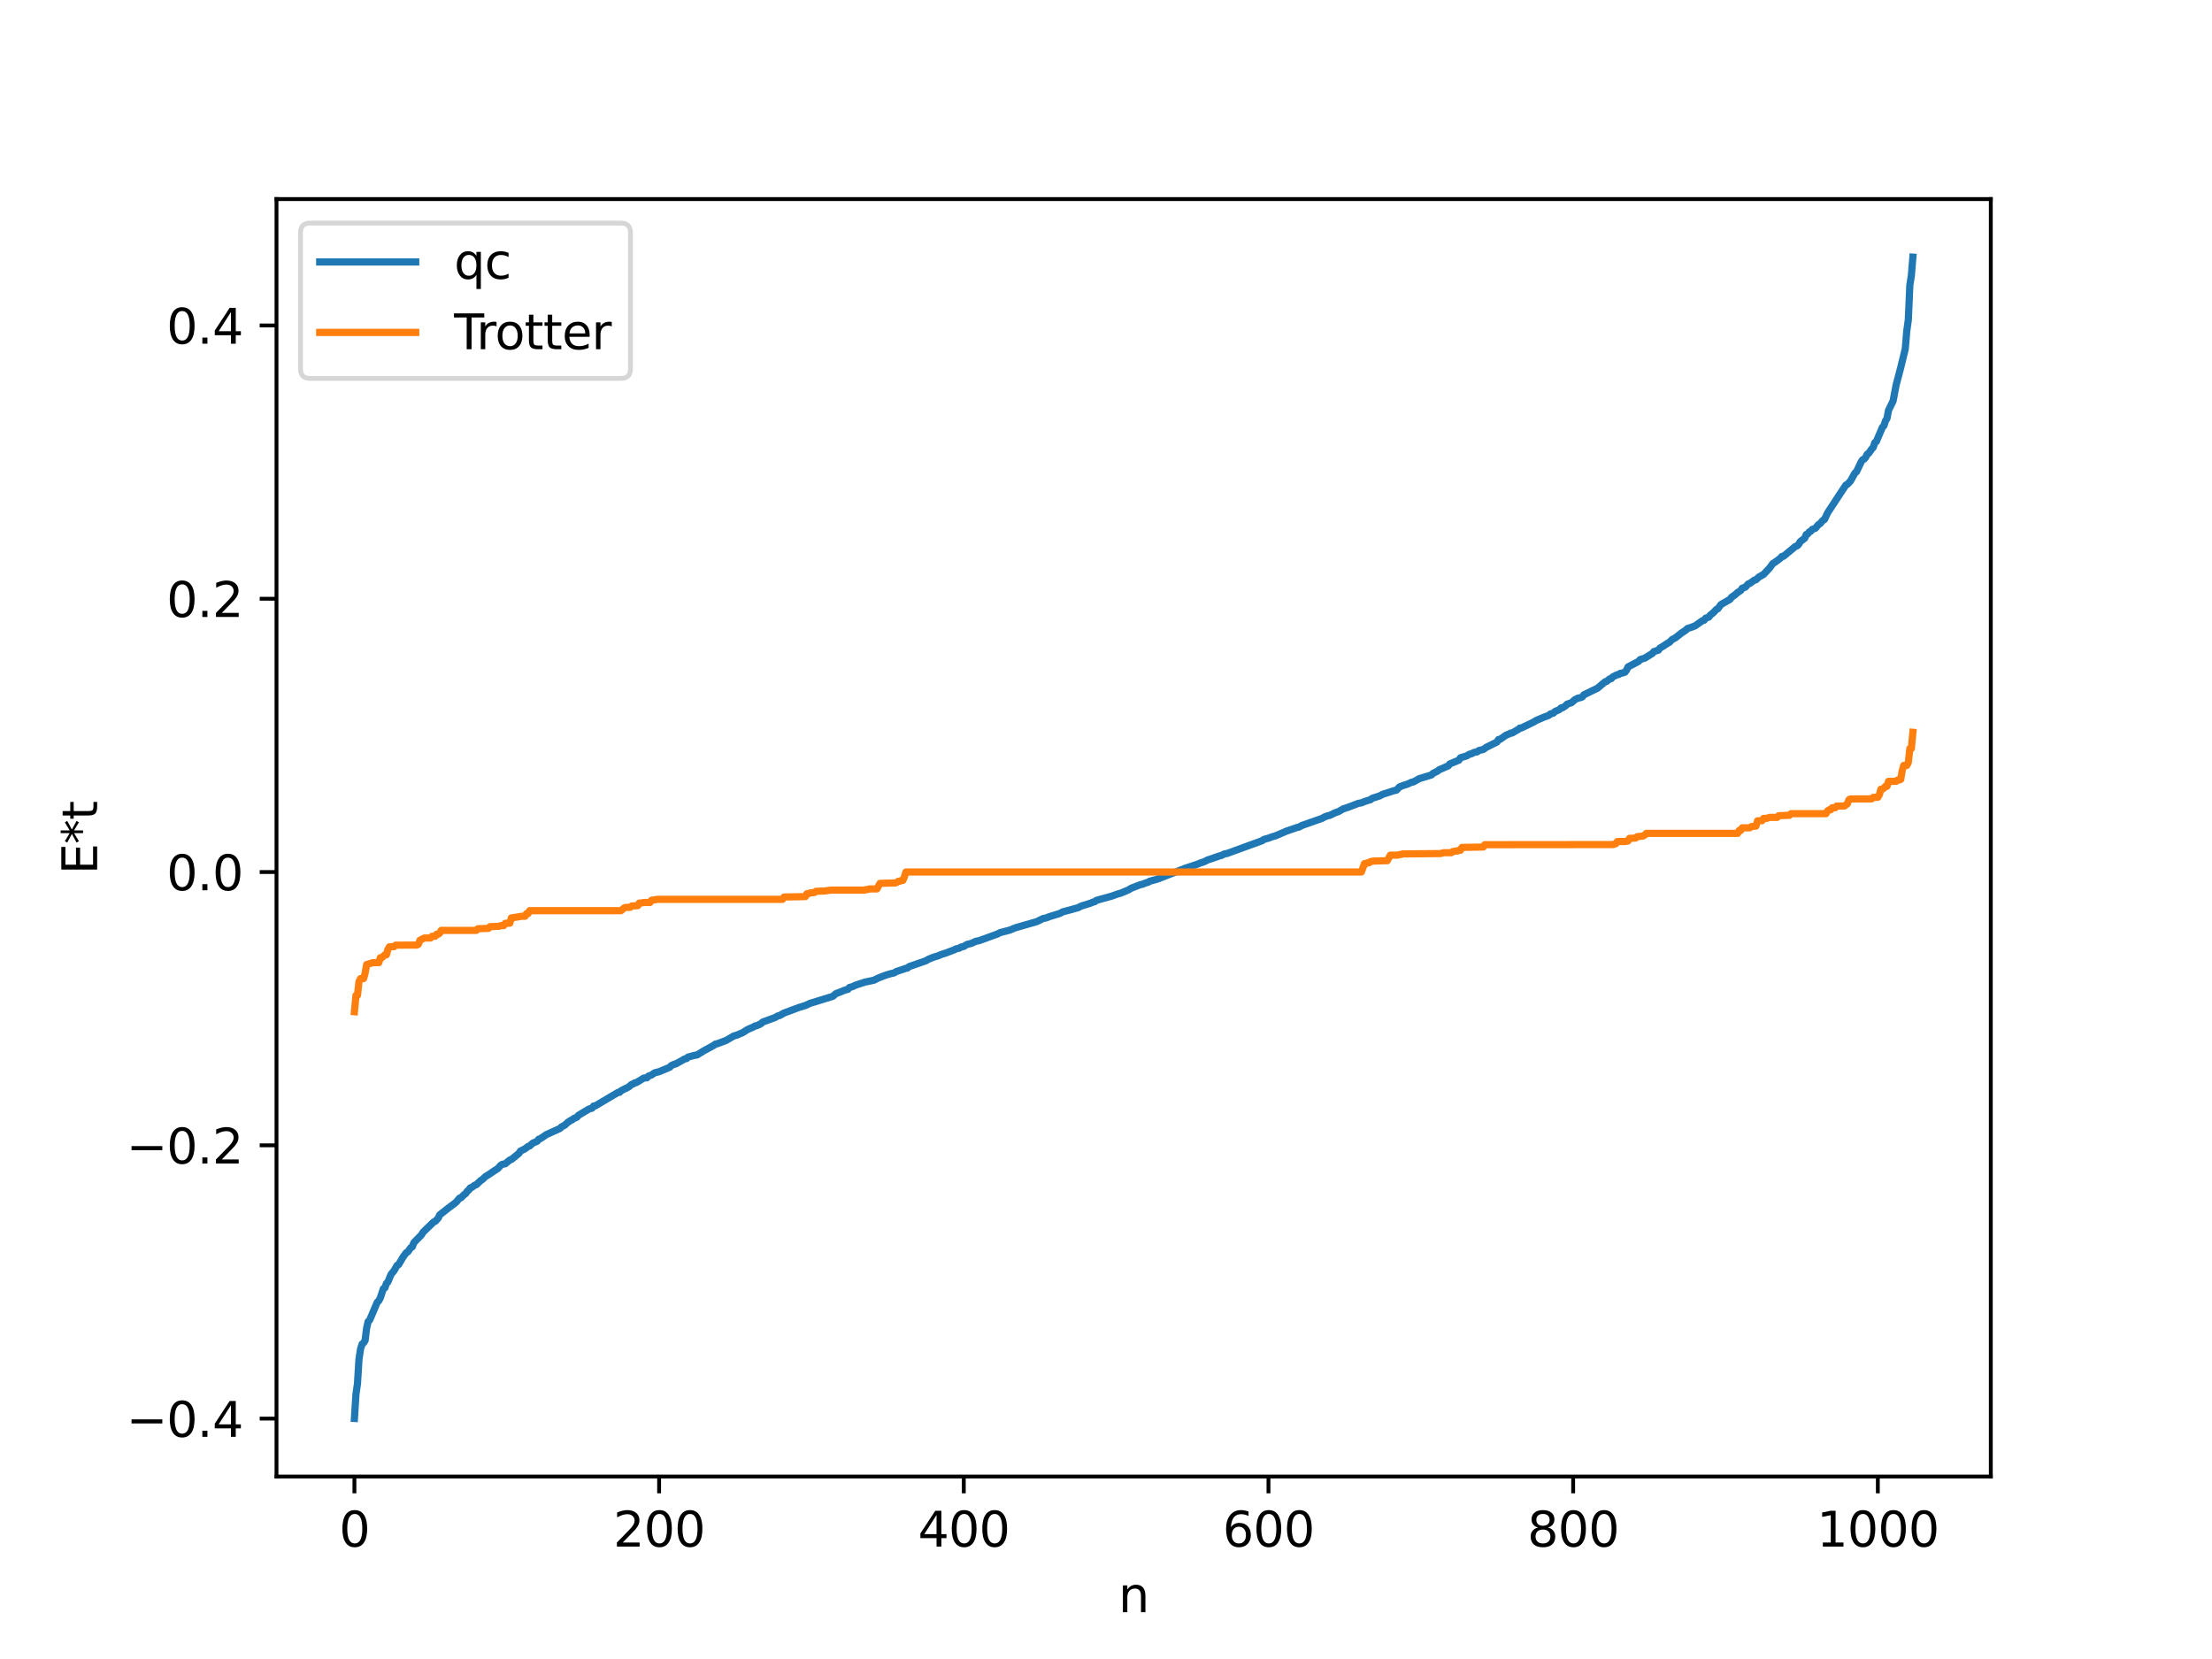 <?xml version="1.0" encoding="utf-8" standalone="no"?>
<!DOCTYPE svg PUBLIC "-//W3C//DTD SVG 1.1//EN"
  "http://www.w3.org/Graphics/SVG/1.1/DTD/svg11.dtd">
<svg xmlns:xlink="http://www.w3.org/1999/xlink" width="460.8pt" height="345.6pt" viewBox="0 0 460.8 345.6" xmlns="http://www.w3.org/2000/svg" version="1.1">
 <defs>
  <style type="text/css">*{stroke-linejoin: round; stroke-linecap: butt}</style>
 </defs>
 <g id="figure_1">
  <g id="patch_1">
   <path d="M 0 345.6 
L 460.8 345.6 
L 460.8 0 
L 0 0 
z
" style="fill: #ffffff"/>
  </g>
  <g id="axes_1">
   <g id="patch_2">
    <path d="M 57.6 307.584 
L 414.72 307.584 
L 414.72 41.472 
L 57.6 41.472 
z
" style="fill: #ffffff"/>
   </g>
   <g id="matplotlib.axis_1">
    <g id="xtick_1">
     <g id="line2d_1">
      <defs>
       <path id="mbfa2653a5a" d="M 0 0 
L 0 3.5 
" style="stroke: #000000; stroke-width: 0.8"/>
      </defs>
      <g>
       <use xlink:href="#mbfa2653a5a" x="73.833" y="307.584" style="stroke: #000000; stroke-width: 0.8"/>
      </g>
     </g>
     <g id="text_1">
      <!-- 0 -->
      <g transform="translate(70.651 322.182) scale(0.1 -0.1)">
       <defs>
        <path id="DejaVuSans-30" d="M 2034 4250 
Q 1547 4250 1301 3770 
Q 1056 3291 1056 2328 
Q 1056 1369 1301 889 
Q 1547 409 2034 409 
Q 2525 409 2770 889 
Q 3016 1369 3016 2328 
Q 3016 3291 2770 3770 
Q 2525 4250 2034 4250 
z
M 2034 4750 
Q 2819 4750 3233 4129 
Q 3647 3509 3647 2328 
Q 3647 1150 3233 529 
Q 2819 -91 2034 -91 
Q 1250 -91 836 529 
Q 422 1150 422 2328 
Q 422 3509 836 4129 
Q 1250 4750 2034 4750 
z
" transform="scale(0.016)"/>
       </defs>
       <use xlink:href="#DejaVuSans-30"/>
      </g>
     </g>
    </g>
    <g id="xtick_2">
     <g id="line2d_2">
      <g>
       <use xlink:href="#mbfa2653a5a" x="137.304" y="307.584" style="stroke: #000000; stroke-width: 0.8"/>
      </g>
     </g>
     <g id="text_2">
      <!-- 200 -->
      <g transform="translate(127.76 322.182) scale(0.1 -0.1)">
       <defs>
        <path id="DejaVuSans-32" d="M 1228 531 
L 3431 531 
L 3431 0 
L 469 0 
L 469 531 
Q 828 903 1448 1529 
Q 2069 2156 2228 2338 
Q 2531 2678 2651 2914 
Q 2772 3150 2772 3378 
Q 2772 3750 2511 3984 
Q 2250 4219 1831 4219 
Q 1534 4219 1204 4116 
Q 875 4013 500 3803 
L 500 4441 
Q 881 4594 1212 4672 
Q 1544 4750 1819 4750 
Q 2544 4750 2975 4387 
Q 3406 4025 3406 3419 
Q 3406 3131 3298 2873 
Q 3191 2616 2906 2266 
Q 2828 2175 2409 1742 
Q 1991 1309 1228 531 
z
" transform="scale(0.016)"/>
       </defs>
       <use xlink:href="#DejaVuSans-32"/>
       <use xlink:href="#DejaVuSans-30" x="63.623"/>
       <use xlink:href="#DejaVuSans-30" x="127.246"/>
      </g>
     </g>
    </g>
    <g id="xtick_3">
     <g id="line2d_3">
      <g>
       <use xlink:href="#mbfa2653a5a" x="200.775" y="307.584" style="stroke: #000000; stroke-width: 0.8"/>
      </g>
     </g>
     <g id="text_3">
      <!-- 400 -->
      <g transform="translate(191.231 322.182) scale(0.1 -0.1)">
       <defs>
        <path id="DejaVuSans-34" d="M 2419 4116 
L 825 1625 
L 2419 1625 
L 2419 4116 
z
M 2253 4666 
L 3047 4666 
L 3047 1625 
L 3713 1625 
L 3713 1100 
L 3047 1100 
L 3047 0 
L 2419 0 
L 2419 1100 
L 313 1100 
L 313 1709 
L 2253 4666 
z
" transform="scale(0.016)"/>
       </defs>
       <use xlink:href="#DejaVuSans-34"/>
       <use xlink:href="#DejaVuSans-30" x="63.623"/>
       <use xlink:href="#DejaVuSans-30" x="127.246"/>
      </g>
     </g>
    </g>
    <g id="xtick_4">
     <g id="line2d_4">
      <g>
       <use xlink:href="#mbfa2653a5a" x="264.246" y="307.584" style="stroke: #000000; stroke-width: 0.8"/>
      </g>
     </g>
     <g id="text_4">
      <!-- 600 -->
      <g transform="translate(254.702 322.182) scale(0.1 -0.1)">
       <defs>
        <path id="DejaVuSans-36" d="M 2113 2584 
Q 1688 2584 1439 2293 
Q 1191 2003 1191 1497 
Q 1191 994 1439 701 
Q 1688 409 2113 409 
Q 2538 409 2786 701 
Q 3034 994 3034 1497 
Q 3034 2003 2786 2293 
Q 2538 2584 2113 2584 
z
M 3366 4563 
L 3366 3988 
Q 3128 4100 2886 4159 
Q 2644 4219 2406 4219 
Q 1781 4219 1451 3797 
Q 1122 3375 1075 2522 
Q 1259 2794 1537 2939 
Q 1816 3084 2150 3084 
Q 2853 3084 3261 2657 
Q 3669 2231 3669 1497 
Q 3669 778 3244 343 
Q 2819 -91 2113 -91 
Q 1303 -91 875 529 
Q 447 1150 447 2328 
Q 447 3434 972 4092 
Q 1497 4750 2381 4750 
Q 2619 4750 2861 4703 
Q 3103 4656 3366 4563 
z
" transform="scale(0.016)"/>
       </defs>
       <use xlink:href="#DejaVuSans-36"/>
       <use xlink:href="#DejaVuSans-30" x="63.623"/>
       <use xlink:href="#DejaVuSans-30" x="127.246"/>
      </g>
     </g>
    </g>
    <g id="xtick_5">
     <g id="line2d_5">
      <g>
       <use xlink:href="#mbfa2653a5a" x="327.717" y="307.584" style="stroke: #000000; stroke-width: 0.8"/>
      </g>
     </g>
     <g id="text_5">
      <!-- 800 -->
      <g transform="translate(318.173 322.182) scale(0.1 -0.1)">
       <defs>
        <path id="DejaVuSans-38" d="M 2034 2216 
Q 1584 2216 1326 1975 
Q 1069 1734 1069 1313 
Q 1069 891 1326 650 
Q 1584 409 2034 409 
Q 2484 409 2743 651 
Q 3003 894 3003 1313 
Q 3003 1734 2745 1975 
Q 2488 2216 2034 2216 
z
M 1403 2484 
Q 997 2584 770 2862 
Q 544 3141 544 3541 
Q 544 4100 942 4425 
Q 1341 4750 2034 4750 
Q 2731 4750 3128 4425 
Q 3525 4100 3525 3541 
Q 3525 3141 3298 2862 
Q 3072 2584 2669 2484 
Q 3125 2378 3379 2068 
Q 3634 1759 3634 1313 
Q 3634 634 3220 271 
Q 2806 -91 2034 -91 
Q 1263 -91 848 271 
Q 434 634 434 1313 
Q 434 1759 690 2068 
Q 947 2378 1403 2484 
z
M 1172 3481 
Q 1172 3119 1398 2916 
Q 1625 2713 2034 2713 
Q 2441 2713 2670 2916 
Q 2900 3119 2900 3481 
Q 2900 3844 2670 4047 
Q 2441 4250 2034 4250 
Q 1625 4250 1398 4047 
Q 1172 3844 1172 3481 
z
" transform="scale(0.016)"/>
       </defs>
       <use xlink:href="#DejaVuSans-38"/>
       <use xlink:href="#DejaVuSans-30" x="63.623"/>
       <use xlink:href="#DejaVuSans-30" x="127.246"/>
      </g>
     </g>
    </g>
    <g id="xtick_6">
     <g id="line2d_6">
      <g>
       <use xlink:href="#mbfa2653a5a" x="391.188" y="307.584" style="stroke: #000000; stroke-width: 0.8"/>
      </g>
     </g>
     <g id="text_6">
      <!-- 1000 -->
      <g transform="translate(378.463 322.182) scale(0.1 -0.1)">
       <defs>
        <path id="DejaVuSans-31" d="M 794 531 
L 1825 531 
L 1825 4091 
L 703 3866 
L 703 4441 
L 1819 4666 
L 2450 4666 
L 2450 531 
L 3481 531 
L 3481 0 
L 794 0 
L 794 531 
z
" transform="scale(0.016)"/>
       </defs>
       <use xlink:href="#DejaVuSans-31"/>
       <use xlink:href="#DejaVuSans-30" x="63.623"/>
       <use xlink:href="#DejaVuSans-30" x="127.246"/>
       <use xlink:href="#DejaVuSans-30" x="190.869"/>
      </g>
     </g>
    </g>
    <g id="text_7">
     <!-- n -->
     <g transform="translate(232.991 335.861) scale(0.1 -0.1)">
      <defs>
       <path id="DejaVuSans-6e" d="M 3513 2113 
L 3513 0 
L 2938 0 
L 2938 2094 
Q 2938 2591 2744 2837 
Q 2550 3084 2163 3084 
Q 1697 3084 1428 2787 
Q 1159 2491 1159 1978 
L 1159 0 
L 581 0 
L 581 3500 
L 1159 3500 
L 1159 2956 
Q 1366 3272 1645 3428 
Q 1925 3584 2291 3584 
Q 2894 3584 3203 3211 
Q 3513 2838 3513 2113 
z
" transform="scale(0.016)"/>
      </defs>
      <use xlink:href="#DejaVuSans-6e"/>
     </g>
    </g>
   </g>
   <g id="matplotlib.axis_2">
    <g id="ytick_1">
     <g id="line2d_7">
      <defs>
       <path id="m5c214fec1e" d="M 0 0 
L -3.5 0 
" style="stroke: #000000; stroke-width: 0.8"/>
      </defs>
      <g>
       <use xlink:href="#m5c214fec1e" x="57.6" y="295.516" style="stroke: #000000; stroke-width: 0.8"/>
      </g>
     </g>
     <g id="text_8">
      <!-- −0.4 -->
      <g transform="translate(26.317 299.315) scale(0.1 -0.1)">
       <defs>
        <path id="DejaVuSans-2212" d="M 678 2272 
L 4684 2272 
L 4684 1741 
L 678 1741 
L 678 2272 
z
" transform="scale(0.016)"/>
        <path id="DejaVuSans-2e" d="M 684 794 
L 1344 794 
L 1344 0 
L 684 0 
L 684 794 
z
" transform="scale(0.016)"/>
       </defs>
       <use xlink:href="#DejaVuSans-2212"/>
       <use xlink:href="#DejaVuSans-30" x="83.789"/>
       <use xlink:href="#DejaVuSans-2e" x="147.412"/>
       <use xlink:href="#DejaVuSans-34" x="179.199"/>
      </g>
     </g>
    </g>
    <g id="ytick_2">
     <g id="line2d_8">
      <g>
       <use xlink:href="#m5c214fec1e" x="57.6" y="238.586" style="stroke: #000000; stroke-width: 0.8"/>
      </g>
     </g>
     <g id="text_9">
      <!-- −0.2 -->
      <g transform="translate(26.317 242.385) scale(0.1 -0.1)">
       <use xlink:href="#DejaVuSans-2212"/>
       <use xlink:href="#DejaVuSans-30" x="83.789"/>
       <use xlink:href="#DejaVuSans-2e" x="147.412"/>
       <use xlink:href="#DejaVuSans-32" x="179.199"/>
      </g>
     </g>
    </g>
    <g id="ytick_3">
     <g id="line2d_9">
      <g>
       <use xlink:href="#m5c214fec1e" x="57.6" y="181.657" style="stroke: #000000; stroke-width: 0.8"/>
      </g>
     </g>
     <g id="text_10">
      <!-- 0.0 -->
      <g transform="translate(34.697 185.456) scale(0.1 -0.1)">
       <use xlink:href="#DejaVuSans-30"/>
       <use xlink:href="#DejaVuSans-2e" x="63.623"/>
       <use xlink:href="#DejaVuSans-30" x="95.41"/>
      </g>
     </g>
    </g>
    <g id="ytick_4">
     <g id="line2d_10">
      <g>
       <use xlink:href="#m5c214fec1e" x="57.6" y="124.727" style="stroke: #000000; stroke-width: 0.8"/>
      </g>
     </g>
     <g id="text_11">
      <!-- 0.2 -->
      <g transform="translate(34.697 128.526) scale(0.1 -0.1)">
       <use xlink:href="#DejaVuSans-30"/>
       <use xlink:href="#DejaVuSans-2e" x="63.623"/>
       <use xlink:href="#DejaVuSans-32" x="95.41"/>
      </g>
     </g>
    </g>
    <g id="ytick_5">
     <g id="line2d_11">
      <g>
       <use xlink:href="#m5c214fec1e" x="57.6" y="67.797" style="stroke: #000000; stroke-width: 0.8"/>
      </g>
     </g>
     <g id="text_12">
      <!-- 0.4 -->
      <g transform="translate(34.697 71.596) scale(0.1 -0.1)">
       <use xlink:href="#DejaVuSans-30"/>
       <use xlink:href="#DejaVuSans-2e" x="63.623"/>
       <use xlink:href="#DejaVuSans-34" x="95.41"/>
      </g>
     </g>
    </g>
    <g id="text_13">
     <!-- E*t -->
     <g transform="translate(20.238 182.148) rotate(-90) scale(0.1 -0.1)">
      <defs>
       <path id="DejaVuSans-45" d="M 628 4666 
L 3578 4666 
L 3578 4134 
L 1259 4134 
L 1259 2753 
L 3481 2753 
L 3481 2222 
L 1259 2222 
L 1259 531 
L 3634 531 
L 3634 0 
L 628 0 
L 628 4666 
z
" transform="scale(0.016)"/>
       <path id="DejaVuSans-2a" d="M 3009 3897 
L 1888 3291 
L 3009 2681 
L 2828 2375 
L 1778 3009 
L 1778 1831 
L 1422 1831 
L 1422 3009 
L 372 2375 
L 191 2681 
L 1313 3291 
L 191 3897 
L 372 4206 
L 1422 3572 
L 1422 4750 
L 1778 4750 
L 1778 3572 
L 2828 4206 
L 3009 3897 
z
" transform="scale(0.016)"/>
       <path id="DejaVuSans-74" d="M 1172 4494 
L 1172 3500 
L 2356 3500 
L 2356 3053 
L 1172 3053 
L 1172 1153 
Q 1172 725 1289 603 
Q 1406 481 1766 481 
L 2356 481 
L 2356 0 
L 1766 0 
Q 1100 0 847 248 
Q 594 497 594 1153 
L 594 3053 
L 172 3053 
L 172 3500 
L 594 3500 
L 594 4494 
L 1172 4494 
z
" transform="scale(0.016)"/>
      </defs>
      <use xlink:href="#DejaVuSans-45"/>
      <use xlink:href="#DejaVuSans-2a" x="63.184"/>
      <use xlink:href="#DejaVuSans-74" x="113.184"/>
     </g>
    </g>
   </g>
   <g id="line2d_12">
    <path d="M 73.833 295.488 
L 74.15 290.455 
L 74.467 288.269 
L 74.785 283.153 
L 75.102 281.031 
L 75.42 280.022 
L 75.737 279.738 
L 76.054 279.266 
L 76.372 276.687 
L 76.689 275.308 
L 77.006 275.003 
L 78.593 271.265 
L 78.91 270.979 
L 79.228 270.363 
L 79.862 268.453 
L 80.18 268.285 
L 80.497 267.366 
L 80.815 267.053 
L 81.449 265.482 
L 82.084 264.717 
L 82.719 263.602 
L 83.036 263.439 
L 83.988 261.825 
L 84.623 260.959 
L 84.94 260.796 
L 85.575 259.909 
L 85.892 259.74 
L 86.21 258.868 
L 87.796 257.243 
L 88.114 256.716 
L 90.335 254.558 
L 90.653 254.435 
L 91.287 253.763 
L 91.605 253.071 
L 92.239 252.584 
L 93.509 251.576 
L 94.461 250.878 
L 95.096 250.354 
L 95.73 249.588 
L 96.048 249.505 
L 96.682 248.862 
L 97 248.658 
L 97.317 248.168 
L 97.634 247.936 
L 97.952 247.464 
L 98.269 247.355 
L 98.904 246.898 
L 99.221 246.797 
L 100.173 245.897 
L 100.491 245.705 
L 101.125 245.099 
L 101.76 244.717 
L 103.029 243.857 
L 103.664 243.462 
L 104.299 242.767 
L 104.616 242.552 
L 105.251 242.438 
L 106.203 241.643 
L 106.52 241.551 
L 108.107 240.262 
L 108.424 239.779 
L 109.377 239.315 
L 110.011 238.821 
L 110.329 238.73 
L 110.963 238.147 
L 111.915 237.735 
L 112.233 237.311 
L 112.55 237.22 
L 113.82 236.358 
L 116.676 235.069 
L 116.993 234.734 
L 117.628 234.407 
L 118.262 233.823 
L 118.897 233.4 
L 119.215 233.266 
L 119.532 233.001 
L 120.167 232.745 
L 120.484 232.356 
L 122.705 231.027 
L 123.34 230.849 
L 123.658 230.406 
L 123.975 230.391 
L 128.735 227.574 
L 129.053 227.557 
L 129.37 227.223 
L 130.957 226.437 
L 131.591 225.889 
L 131.909 225.812 
L 132.226 225.581 
L 132.543 225.534 
L 134.13 224.571 
L 134.765 224.523 
L 135.082 224.175 
L 135.717 223.938 
L 136.352 223.495 
L 137.304 223.257 
L 139.525 222.329 
L 139.843 221.973 
L 140.477 221.7 
L 140.795 221.623 
L 142.699 220.565 
L 143.016 220.526 
L 143.334 220.212 
L 144.603 219.868 
L 145.238 219.754 
L 146.507 218.967 
L 148.729 217.741 
L 149.046 217.493 
L 149.363 217.449 
L 149.998 217.221 
L 151.267 216.742 
L 152.854 215.811 
L 153.489 215.636 
L 154.758 215.093 
L 155.71 214.478 
L 156.98 213.93 
L 157.297 213.72 
L 157.615 213.685 
L 158.567 213.223 
L 158.884 212.908 
L 161.423 211.987 
L 162.058 211.619 
L 162.375 211.578 
L 163.327 211.033 
L 166.5 209.851 
L 167.77 209.469 
L 168.722 209.022 
L 173.482 207.559 
L 174.117 207.005 
L 176.021 206.259 
L 176.656 206.084 
L 176.973 205.7 
L 177.608 205.532 
L 178.243 205.225 
L 180.147 204.598 
L 182.051 204.196 
L 183.003 203.721 
L 184.59 203.12 
L 185.542 202.837 
L 186.177 202.704 
L 186.811 202.352 
L 187.763 202.047 
L 188.715 201.722 
L 189.033 201.673 
L 189.35 201.371 
L 192.841 200.162 
L 193.476 199.804 
L 194.428 199.42 
L 195.38 199.127 
L 196.332 198.74 
L 196.967 198.568 
L 197.919 198.193 
L 198.553 197.969 
L 199.188 197.66 
L 199.823 197.533 
L 200.14 197.303 
L 200.775 197.162 
L 201.41 196.763 
L 202.362 196.521 
L 203.314 196.08 
L 203.948 195.961 
L 204.583 195.734 
L 207.757 194.581 
L 208.391 194.267 
L 210.296 193.776 
L 211.565 193.261 
L 216.008 191.984 
L 217.277 191.352 
L 217.912 191.223 
L 218.547 190.973 
L 220.768 190.293 
L 221.403 189.955 
L 222.355 189.702 
L 224.577 189.094 
L 225.211 188.762 
L 227.115 188.168 
L 227.75 187.908 
L 228.067 187.835 
L 228.385 187.564 
L 231.558 186.691 
L 232.828 186.234 
L 233.462 186.062 
L 235.049 185.399 
L 235.684 185.018 
L 237.588 184.275 
L 237.905 184.236 
L 238.858 183.864 
L 239.175 183.801 
L 239.492 183.577 
L 241.079 183.148 
L 246.791 180.913 
L 249.33 180.067 
L 249.965 179.805 
L 250.917 179.485 
L 251.552 179.153 
L 252.186 178.946 
L 254.091 178.284 
L 254.408 178.229 
L 255.043 177.901 
L 255.677 177.774 
L 262.977 175.113 
L 263.294 174.866 
L 264.246 174.604 
L 265.198 174.25 
L 265.515 174.191 
L 266.15 173.937 
L 267.42 173.383 
L 268.054 173.113 
L 270.276 172.355 
L 270.593 172.297 
L 271.228 171.951 
L 275.353 170.505 
L 275.988 170.159 
L 276.623 169.936 
L 276.94 169.883 
L 278.21 169.283 
L 278.844 169.067 
L 279.796 168.51 
L 280.748 168.202 
L 282.97 167.355 
L 283.605 167.246 
L 284.239 166.985 
L 285.191 166.678 
L 285.509 166.59 
L 285.826 166.311 
L 287.413 165.805 
L 288.048 165.46 
L 289 165.165 
L 290.269 164.744 
L 290.904 164.605 
L 291.539 163.929 
L 292.491 163.563 
L 293.125 163.383 
L 294.077 162.94 
L 294.395 162.916 
L 295.664 162.201 
L 298.203 161.433 
L 298.52 161.109 
L 299.472 160.635 
L 299.79 160.36 
L 301.694 159.546 
L 302.011 159.144 
L 303.915 158.354 
L 304.233 157.861 
L 304.867 157.665 
L 305.502 157.482 
L 306.137 157.098 
L 306.454 157.056 
L 307.089 156.743 
L 307.724 156.626 
L 308.041 156.357 
L 308.993 156.132 
L 309.628 155.678 
L 311.849 154.577 
L 312.167 154.05 
L 312.484 154.024 
L 313.753 153.14 
L 314.388 152.893 
L 314.705 152.711 
L 315.023 152.694 
L 315.975 152.122 
L 316.292 151.97 
L 316.61 151.669 
L 316.927 151.654 
L 319.466 150.426 
L 320.1 150.048 
L 321.687 149.373 
L 322.639 149.03 
L 322.957 148.737 
L 323.591 148.562 
L 323.909 148.236 
L 324.861 147.811 
L 325.178 147.475 
L 325.496 147.444 
L 326.13 147.038 
L 326.448 146.696 
L 327.4 146.369 
L 328.034 145.792 
L 328.669 145.449 
L 329.304 145.32 
L 329.621 145.178 
L 329.939 144.746 
L 332.795 143.359 
L 333.429 142.822 
L 334.381 142.018 
L 334.699 141.942 
L 335.334 141.425 
L 335.651 141.383 
L 335.968 141.002 
L 336.92 140.546 
L 337.238 140.504 
L 337.555 140.264 
L 337.872 140.236 
L 338.507 140.033 
L 338.824 139.617 
L 339.142 138.936 
L 341.363 137.766 
L 341.681 137.393 
L 342.633 137.103 
L 343.267 136.708 
L 344.22 136.125 
L 344.537 135.728 
L 345.489 135.434 
L 345.806 134.991 
L 346.441 134.63 
L 347.393 133.995 
L 347.71 133.855 
L 348.345 133.212 
L 348.98 132.9 
L 350.249 131.892 
L 351.201 131.26 
L 351.519 130.936 
L 352.153 130.738 
L 353.105 130.384 
L 354.692 129.272 
L 355.01 129.207 
L 355.327 128.773 
L 355.962 128.561 
L 356.279 128.14 
L 356.914 127.638 
L 357.548 126.958 
L 357.866 126.807 
L 358.5 125.945 
L 360.405 124.844 
L 360.722 124.408 
L 361.357 123.969 
L 361.991 123.417 
L 362.626 123.013 
L 362.943 122.525 
L 363.578 122.312 
L 364.213 121.626 
L 364.53 121.526 
L 365.482 120.843 
L 365.8 120.778 
L 366.434 120.181 
L 367.386 119.658 
L 368.656 118.3 
L 369.291 117.432 
L 370.243 116.783 
L 370.877 116.291 
L 371.195 115.919 
L 371.512 115.897 
L 374.051 113.803 
L 374.368 113.711 
L 374.686 113.416 
L 375.003 112.85 
L 375.955 112.115 
L 376.272 111.349 
L 376.59 111.227 
L 376.907 110.803 
L 377.224 110.658 
L 377.542 110.279 
L 378.177 110.048 
L 378.811 109.284 
L 379.129 109.108 
L 379.763 108.373 
L 380.081 108.206 
L 380.715 106.842 
L 384.524 101.042 
L 384.841 100.9 
L 385.476 100.221 
L 386.428 98.518 
L 386.745 98.271 
L 387.697 96.251 
L 388.015 95.769 
L 388.332 95.639 
L 388.649 95.272 
L 388.967 94.631 
L 389.284 94.424 
L 389.919 93.537 
L 390.236 93.181 
L 390.553 92.212 
L 390.871 91.998 
L 392.14 89.005 
L 392.458 88.681 
L 392.775 87.68 
L 393.092 87.177 
L 393.41 85.483 
L 394.362 83.543 
L 394.996 80.203 
L 395.948 76.606 
L 396.9 72.684 
L 397.218 68.899 
L 397.535 66.642 
L 397.853 59.41 
L 398.17 57.433 
L 398.487 53.568 
L 398.487 53.568 
" clip-path="url(#pf4a7d61230)" style="fill: none; stroke: #1f77b4; stroke-width: 1.5; stroke-linecap: square"/>
   </g>
   <g id="line2d_13">
    <path d="M 73.833 210.761 
L 74.15 207.365 
L 74.467 207.365 
L 74.785 204.462 
L 75.102 203.859 
L 75.737 203.859 
L 76.054 202.773 
L 76.372 200.939 
L 77.641 200.543 
L 78.91 200.543 
L 79.228 199.508 
L 79.545 199.508 
L 80.18 198.903 
L 80.497 198.903 
L 80.815 197.759 
L 81.132 197.22 
L 82.084 197.211 
L 82.401 196.892 
L 86.844 196.874 
L 87.162 196.7 
L 87.479 195.871 
L 88.431 195.401 
L 89.7 195.401 
L 90.018 195.034 
L 90.653 195.034 
L 90.97 194.608 
L 91.287 194.608 
L 91.605 194.386 
L 91.922 193.815 
L 99.221 193.815 
L 99.539 193.475 
L 101.76 193.395 
L 102.077 193.042 
L 103.981 192.963 
L 104.299 192.826 
L 104.934 192.826 
L 105.251 192.342 
L 106.203 192.318 
L 106.52 191.227 
L 108.742 190.868 
L 109.377 190.868 
L 109.694 190.317 
L 110.011 190.317 
L 110.329 189.708 
L 129.37 189.708 
L 130.005 189.162 
L 130.322 189.036 
L 131.274 189.015 
L 131.591 188.732 
L 132.861 188.667 
L 133.178 188.122 
L 133.496 188.122 
L 134.13 188.008 
L 135.4 188.008 
L 135.717 187.544 
L 136.986 187.349 
L 163.01 187.349 
L 163.327 186.867 
L 167.77 186.779 
L 168.087 186.182 
L 168.405 186.182 
L 168.722 186.023 
L 169.674 185.92 
L 169.991 185.673 
L 171.896 185.599 
L 172.53 185.5 
L 173.165 185.426 
L 180.147 185.426 
L 180.464 185.299 
L 180.781 185.299 
L 181.099 185.175 
L 182.686 185.175 
L 183.32 184.015 
L 186.494 183.937 
L 186.811 183.835 
L 187.129 183.58 
L 187.446 183.58 
L 187.763 183.407 
L 188.081 183.407 
L 188.398 182.686 
L 188.715 181.657 
L 283.605 181.657 
L 284.239 179.906 
L 284.557 179.906 
L 284.874 179.733 
L 285.191 179.733 
L 285.509 179.478 
L 286.143 179.376 
L 289 179.298 
L 289.634 178.138 
L 291.221 178.138 
L 291.539 178.014 
L 291.856 178.014 
L 292.173 177.887 
L 300.107 177.813 
L 300.742 177.64 
L 302.329 177.64 
L 302.646 177.393 
L 303.281 177.29 
L 303.598 177.29 
L 303.915 177.131 
L 304.233 177.131 
L 304.55 176.534 
L 308.993 176.446 
L 309.31 175.964 
L 335.968 175.937 
L 336.603 175.769 
L 336.92 175.305 
L 338.507 175.305 
L 339.142 175.191 
L 339.459 174.646 
L 340.729 174.581 
L 341.046 174.298 
L 342.315 174.151 
L 342.633 173.952 
L 342.95 173.605 
L 361.991 173.605 
L 362.309 172.996 
L 362.626 172.996 
L 362.943 172.445 
L 364.53 172.445 
L 364.848 172.194 
L 365.8 172.086 
L 366.117 170.995 
L 367.069 170.971 
L 367.386 170.488 
L 368.021 170.488 
L 368.656 170.271 
L 370.243 170.271 
L 370.56 169.918 
L 372.781 169.838 
L 373.099 169.498 
L 380.398 169.498 
L 380.715 168.927 
L 381.033 168.705 
L 381.35 168.705 
L 381.667 168.279 
L 382.302 168.279 
L 382.62 167.912 
L 384.206 167.912 
L 384.841 167.442 
L 385.158 166.613 
L 385.476 166.439 
L 389.919 166.421 
L 390.236 166.102 
L 391.188 166.093 
L 391.505 165.554 
L 391.823 164.41 
L 392.14 164.41 
L 392.458 164.179 
L 392.775 163.805 
L 393.092 163.805 
L 393.41 162.77 
L 394.996 162.77 
L 395.314 162.486 
L 395.631 162.486 
L 395.948 162.374 
L 396.266 160.54 
L 396.583 159.454 
L 397.218 159.454 
L 397.535 158.851 
L 397.853 155.948 
L 398.17 155.948 
L 398.487 152.552 
L 398.487 152.552 
" clip-path="url(#pf4a7d61230)" style="fill: none; stroke: #ff7f0e; stroke-width: 1.5; stroke-linecap: square"/>
   </g>
   <g id="patch_3">
    <path d="M 57.6 307.584 
L 57.6 41.472 
" style="fill: none; stroke: #000000; stroke-width: 0.8; stroke-linejoin: miter; stroke-linecap: square"/>
   </g>
   <g id="patch_4">
    <path d="M 414.72 307.584 
L 414.72 41.472 
" style="fill: none; stroke: #000000; stroke-width: 0.8; stroke-linejoin: miter; stroke-linecap: square"/>
   </g>
   <g id="patch_5">
    <path d="M 57.6 307.584 
L 414.72 307.584 
" style="fill: none; stroke: #000000; stroke-width: 0.8; stroke-linejoin: miter; stroke-linecap: square"/>
   </g>
   <g id="patch_6">
    <path d="M 57.6 41.472 
L 414.72 41.472 
" style="fill: none; stroke: #000000; stroke-width: 0.8; stroke-linejoin: miter; stroke-linecap: square"/>
   </g>
   <g id="legend_1">
    <g id="patch_7">
     <path d="M 64.6 78.828 
L 129.342 78.828 
Q 131.342 78.828 131.342 76.828 
L 131.342 48.472 
Q 131.342 46.472 129.342 46.472 
L 64.6 46.472 
Q 62.6 46.472 62.6 48.472 
L 62.6 76.828 
Q 62.6 78.828 64.6 78.828 
z
" style="fill: #ffffff; opacity: 0.8; stroke: #cccccc; stroke-linejoin: miter"/>
    </g>
    <g id="line2d_14">
     <path d="M 66.6 54.57 
L 76.6 54.57 
L 86.6 54.57 
" style="fill: none; stroke: #1f77b4; stroke-width: 1.5; stroke-linecap: square"/>
    </g>
    <g id="text_14">
     <!-- qc -->
     <g transform="translate(94.6 58.07) scale(0.1 -0.1)">
      <defs>
       <path id="DejaVuSans-71" d="M 947 1747 
Q 947 1113 1208 752 
Q 1469 391 1925 391 
Q 2381 391 2643 752 
Q 2906 1113 2906 1747 
Q 2906 2381 2643 2742 
Q 2381 3103 1925 3103 
Q 1469 3103 1208 2742 
Q 947 2381 947 1747 
z
M 2906 525 
Q 2725 213 2448 61 
Q 2172 -91 1784 -91 
Q 1150 -91 751 415 
Q 353 922 353 1747 
Q 353 2572 751 3078 
Q 1150 3584 1784 3584 
Q 2172 3584 2448 3432 
Q 2725 3281 2906 2969 
L 2906 3500 
L 3481 3500 
L 3481 -1331 
L 2906 -1331 
L 2906 525 
z
" transform="scale(0.016)"/>
       <path id="DejaVuSans-63" d="M 3122 3366 
L 3122 2828 
Q 2878 2963 2633 3030 
Q 2388 3097 2138 3097 
Q 1578 3097 1268 2742 
Q 959 2388 959 1747 
Q 959 1106 1268 751 
Q 1578 397 2138 397 
Q 2388 397 2633 464 
Q 2878 531 3122 666 
L 3122 134 
Q 2881 22 2623 -34 
Q 2366 -91 2075 -91 
Q 1284 -91 818 406 
Q 353 903 353 1747 
Q 353 2603 823 3093 
Q 1294 3584 2113 3584 
Q 2378 3584 2631 3529 
Q 2884 3475 3122 3366 
z
" transform="scale(0.016)"/>
      </defs>
      <use xlink:href="#DejaVuSans-71"/>
      <use xlink:href="#DejaVuSans-63" x="63.477"/>
     </g>
    </g>
    <g id="line2d_15">
     <path d="M 66.6 69.249 
L 76.6 69.249 
L 86.6 69.249 
" style="fill: none; stroke: #ff7f0e; stroke-width: 1.5; stroke-linecap: square"/>
    </g>
    <g id="text_15">
     <!-- Trotter -->
     <g transform="translate(94.6 72.749) scale(0.1 -0.1)">
      <defs>
       <path id="DejaVuSans-54" d="M -19 4666 
L 3928 4666 
L 3928 4134 
L 2272 4134 
L 2272 0 
L 1638 0 
L 1638 4134 
L -19 4134 
L -19 4666 
z
" transform="scale(0.016)"/>
       <path id="DejaVuSans-72" d="M 2631 2963 
Q 2534 3019 2420 3045 
Q 2306 3072 2169 3072 
Q 1681 3072 1420 2755 
Q 1159 2438 1159 1844 
L 1159 0 
L 581 0 
L 581 3500 
L 1159 3500 
L 1159 2956 
Q 1341 3275 1631 3429 
Q 1922 3584 2338 3584 
Q 2397 3584 2469 3576 
Q 2541 3569 2628 3553 
L 2631 2963 
z
" transform="scale(0.016)"/>
       <path id="DejaVuSans-6f" d="M 1959 3097 
Q 1497 3097 1228 2736 
Q 959 2375 959 1747 
Q 959 1119 1226 758 
Q 1494 397 1959 397 
Q 2419 397 2687 759 
Q 2956 1122 2956 1747 
Q 2956 2369 2687 2733 
Q 2419 3097 1959 3097 
z
M 1959 3584 
Q 2709 3584 3137 3096 
Q 3566 2609 3566 1747 
Q 3566 888 3137 398 
Q 2709 -91 1959 -91 
Q 1206 -91 779 398 
Q 353 888 353 1747 
Q 353 2609 779 3096 
Q 1206 3584 1959 3584 
z
" transform="scale(0.016)"/>
       <path id="DejaVuSans-65" d="M 3597 1894 
L 3597 1613 
L 953 1613 
Q 991 1019 1311 708 
Q 1631 397 2203 397 
Q 2534 397 2845 478 
Q 3156 559 3463 722 
L 3463 178 
Q 3153 47 2828 -22 
Q 2503 -91 2169 -91 
Q 1331 -91 842 396 
Q 353 884 353 1716 
Q 353 2575 817 3079 
Q 1281 3584 2069 3584 
Q 2775 3584 3186 3129 
Q 3597 2675 3597 1894 
z
M 3022 2063 
Q 3016 2534 2758 2815 
Q 2500 3097 2075 3097 
Q 1594 3097 1305 2825 
Q 1016 2553 972 2059 
L 3022 2063 
z
" transform="scale(0.016)"/>
      </defs>
      <use xlink:href="#DejaVuSans-54"/>
      <use xlink:href="#DejaVuSans-72" x="46.334"/>
      <use xlink:href="#DejaVuSans-6f" x="85.197"/>
      <use xlink:href="#DejaVuSans-74" x="146.379"/>
      <use xlink:href="#DejaVuSans-74" x="185.588"/>
      <use xlink:href="#DejaVuSans-65" x="224.797"/>
      <use xlink:href="#DejaVuSans-72" x="286.32"/>
     </g>
    </g>
   </g>
  </g>
 </g>
 <defs>
  <clipPath id="pf4a7d61230">
   <rect x="57.6" y="41.472" width="357.12" height="266.112"/>
  </clipPath>
 </defs>
</svg>
